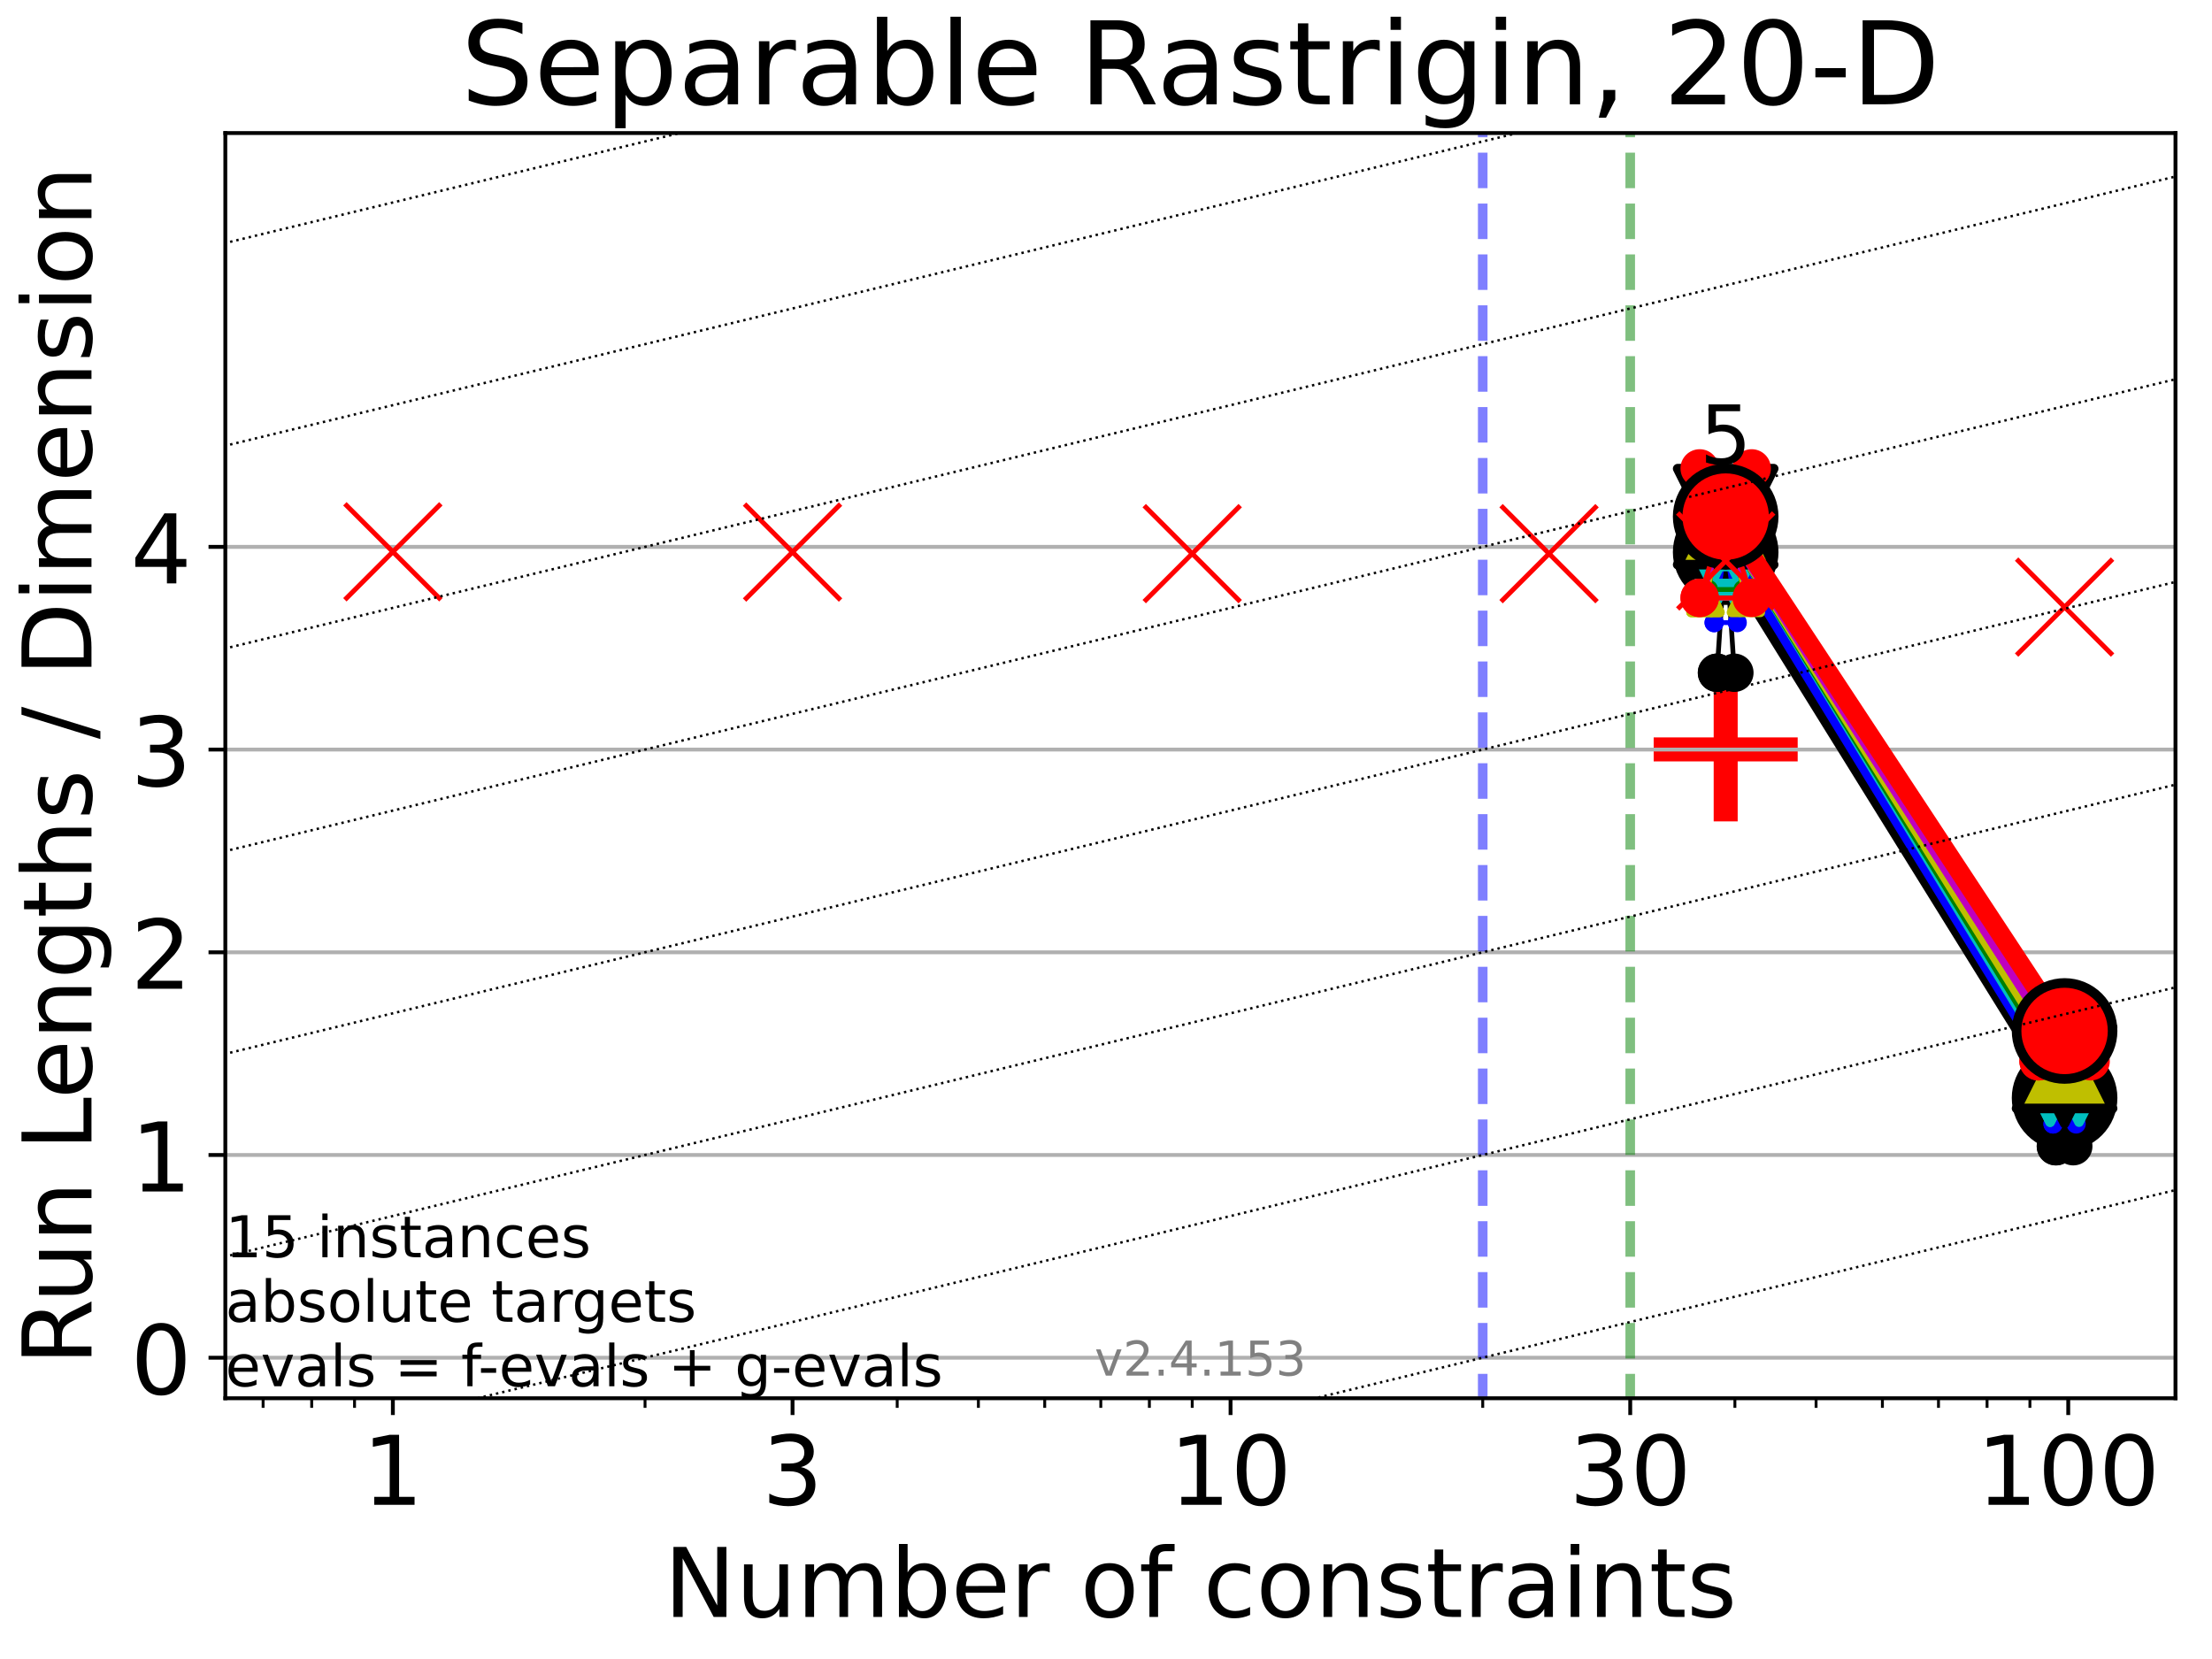 <?xml version="1.0" encoding="utf-8" standalone="no"?>
<!DOCTYPE svg PUBLIC "-//W3C//DTD SVG 1.1//EN"
  "http://www.w3.org/Graphics/SVG/1.1/DTD/svg11.dtd">
<!-- Created with matplotlib (https://matplotlib.org/) -->
<svg height="345.6pt" version="1.1" viewBox="0 0 460.8 345.6" width="460.8pt" xmlns="http://www.w3.org/2000/svg" xmlns:xlink="http://www.w3.org/1999/xlink">
 <defs>
  <style type="text/css">*{stroke-linecap:butt;stroke-linejoin:round;}</style>
 </defs>
 <g id="figure_1">
  <g id="patch_1">
   <path d="M 0 345.6 
L 460.8 345.6 
L 460.8 0 
L 0 0 
z
" style="fill:#ffffff;"/>
  </g>
  <g id="axes_1">
   <g id="patch_2">
    <path d="M 46.94 291.28 
L 453.192 291.28 
L 453.192 27.72 
L 46.94 27.72 
z
" style="fill:#ffffff;"/>
   </g>
   <g id="line2d_1">
    <defs>
     <path d="M -15 0 
L 15 0 
M 0 15 
L 0 -15 
" id="me0e0c58865" style="stroke:#ff0000;stroke-width:5;"/>
    </defs>
    <g clip-path="url(#p9982cbc090)">
     <use style="fill:#ff0000;stroke:#ff0000;stroke-width:5;" x="359.491" xlink:href="#me0e0c58865" y="156.115"/>
    </g>
   </g>
   <g id="matplotlib.axis_1">
    <g id="xtick_1">
     <g id="line2d_2">
      <defs>
       <path d="M 0 0 
L 0 3.5 
" id="m574f40f42b" style="stroke:#000000;stroke-width:0.8;"/>
      </defs>
      <g>
       <use style="stroke:#000000;stroke-width:0.8;" x="81.841" xlink:href="#m574f40f42b" y="291.28"/>
      </g>
     </g>
     <g id="text_1">
      <!-- 1 -->
      <g transform="translate(75.479 313.477)scale(0.2 -0.2)">
       <defs>
        <path d="M 12.406 8.297 
L 28.516 8.297 
L 28.516 63.922 
L 10.984 60.406 
L 10.984 69.391 
L 28.422 72.906 
L 38.281 72.906 
L 38.281 8.297 
L 54.391 8.297 
L 54.391 0 
L 12.406 0 
z
" id="DejaVuSans-49"/>
       </defs>
       <use xlink:href="#DejaVuSans-49"/>
      </g>
     </g>
    </g>
    <g id="xtick_2">
     <g id="line2d_3">
      <g>
       <use style="stroke:#000000;stroke-width:0.8;" x="165.102" xlink:href="#m574f40f42b" y="291.28"/>
      </g>
     </g>
     <g id="text_2">
      <!-- 3 -->
      <g transform="translate(158.739 313.477)scale(0.2 -0.2)">
       <defs>
        <path d="M 40.578 39.312 
Q 47.656 37.797 51.625 33 
Q 55.609 28.219 55.609 21.188 
Q 55.609 10.406 48.188 4.484 
Q 40.766 -1.422 27.094 -1.422 
Q 22.516 -1.422 17.656 -0.516 
Q 12.797 0.391 7.625 2.203 
L 7.625 11.719 
Q 11.719 9.328 16.594 8.109 
Q 21.484 6.891 26.812 6.891 
Q 36.078 6.891 40.938 10.547 
Q 45.797 14.203 45.797 21.188 
Q 45.797 27.641 41.281 31.266 
Q 36.766 34.906 28.719 34.906 
L 20.219 34.906 
L 20.219 43.016 
L 29.109 43.016 
Q 36.375 43.016 40.234 45.922 
Q 44.094 48.828 44.094 54.297 
Q 44.094 59.906 40.109 62.906 
Q 36.141 65.922 28.719 65.922 
Q 24.656 65.922 20.016 65.031 
Q 15.375 64.156 9.812 62.312 
L 9.812 71.094 
Q 15.438 72.656 20.344 73.438 
Q 25.25 74.219 29.594 74.219 
Q 40.828 74.219 47.359 69.109 
Q 53.906 64.016 53.906 55.328 
Q 53.906 49.266 50.438 45.094 
Q 46.969 40.922 40.578 39.312 
z
" id="DejaVuSans-51"/>
       </defs>
       <use xlink:href="#DejaVuSans-51"/>
      </g>
     </g>
    </g>
    <g id="xtick_3">
     <g id="line2d_4">
      <g>
       <use style="stroke:#000000;stroke-width:0.8;" x="256.347" xlink:href="#m574f40f42b" y="291.28"/>
      </g>
     </g>
     <g id="text_3">
      <!-- 10 -->
      <g transform="translate(243.622 313.477)scale(0.2 -0.2)">
       <defs>
        <path d="M 31.781 66.406 
Q 24.172 66.406 20.328 58.906 
Q 16.5 51.422 16.5 36.375 
Q 16.5 21.391 20.328 13.891 
Q 24.172 6.391 31.781 6.391 
Q 39.453 6.391 43.281 13.891 
Q 47.125 21.391 47.125 36.375 
Q 47.125 51.422 43.281 58.906 
Q 39.453 66.406 31.781 66.406 
z
M 31.781 74.219 
Q 44.047 74.219 50.516 64.516 
Q 56.984 54.828 56.984 36.375 
Q 56.984 17.969 50.516 8.266 
Q 44.047 -1.422 31.781 -1.422 
Q 19.531 -1.422 13.062 8.266 
Q 6.594 17.969 6.594 36.375 
Q 6.594 54.828 13.062 64.516 
Q 19.531 74.219 31.781 74.219 
z
" id="DejaVuSans-48"/>
       </defs>
       <use xlink:href="#DejaVuSans-49"/>
       <use x="63.623" xlink:href="#DejaVuSans-48"/>
      </g>
     </g>
    </g>
    <g id="xtick_4">
     <g id="line2d_5">
      <g>
       <use style="stroke:#000000;stroke-width:0.8;" x="339.607" xlink:href="#m574f40f42b" y="291.28"/>
      </g>
     </g>
     <g id="text_4">
      <!-- 30 -->
      <g transform="translate(326.882 313.477)scale(0.2 -0.2)">
       <use xlink:href="#DejaVuSans-51"/>
       <use x="63.623" xlink:href="#DejaVuSans-48"/>
      </g>
     </g>
    </g>
    <g id="xtick_5">
     <g id="line2d_6">
      <g>
       <use style="stroke:#000000;stroke-width:0.8;" x="430.853" xlink:href="#m574f40f42b" y="291.28"/>
      </g>
     </g>
     <g id="text_5">
      <!-- 100 -->
      <g transform="translate(411.765 313.477)scale(0.2 -0.2)">
       <use xlink:href="#DejaVuSans-49"/>
       <use x="63.623" xlink:href="#DejaVuSans-48"/>
       <use x="127.246" xlink:href="#DejaVuSans-48"/>
      </g>
     </g>
    </g>
    <g id="xtick_6">
     <g id="line2d_7">
      <defs>
       <path d="M 0 0 
L 0 2 
" id="m016dc200c1" style="stroke:#000000;stroke-width:0.6;"/>
      </defs>
      <g>
       <use style="stroke:#000000;stroke-width:0.6;" x="54.81" xlink:href="#m016dc200c1" y="291.28"/>
      </g>
     </g>
    </g>
    <g id="xtick_7">
     <g id="line2d_8">
      <g>
       <use style="stroke:#000000;stroke-width:0.6;" x="64.93" xlink:href="#m016dc200c1" y="291.28"/>
      </g>
     </g>
    </g>
    <g id="xtick_8">
     <g id="line2d_9">
      <g>
       <use style="stroke:#000000;stroke-width:0.6;" x="73.856" xlink:href="#m016dc200c1" y="291.28"/>
      </g>
     </g>
    </g>
    <g id="xtick_9">
     <g id="line2d_10">
      <g>
       <use style="stroke:#000000;stroke-width:0.6;" x="134.373" xlink:href="#m016dc200c1" y="291.28"/>
      </g>
     </g>
    </g>
    <g id="xtick_10">
     <g id="line2d_11">
      <g>
       <use style="stroke:#000000;stroke-width:0.6;" x="186.904" xlink:href="#m016dc200c1" y="291.28"/>
      </g>
     </g>
    </g>
    <g id="xtick_11">
     <g id="line2d_12">
      <g>
       <use style="stroke:#000000;stroke-width:0.6;" x="203.816" xlink:href="#m016dc200c1" y="291.28"/>
      </g>
     </g>
    </g>
    <g id="xtick_12">
     <g id="line2d_13">
      <g>
       <use style="stroke:#000000;stroke-width:0.6;" x="217.633" xlink:href="#m016dc200c1" y="291.28"/>
      </g>
     </g>
    </g>
    <g id="xtick_13">
     <g id="line2d_14">
      <g>
       <use style="stroke:#000000;stroke-width:0.6;" x="229.316" xlink:href="#m016dc200c1" y="291.28"/>
      </g>
     </g>
    </g>
    <g id="xtick_14">
     <g id="line2d_15">
      <g>
       <use style="stroke:#000000;stroke-width:0.6;" x="239.436" xlink:href="#m016dc200c1" y="291.28"/>
      </g>
     </g>
    </g>
    <g id="xtick_15">
     <g id="line2d_16">
      <g>
       <use style="stroke:#000000;stroke-width:0.6;" x="248.362" xlink:href="#m016dc200c1" y="291.28"/>
      </g>
     </g>
    </g>
    <g id="xtick_16">
     <g id="line2d_17">
      <g>
       <use style="stroke:#000000;stroke-width:0.6;" x="308.879" xlink:href="#m016dc200c1" y="291.28"/>
      </g>
     </g>
    </g>
    <g id="xtick_17">
     <g id="line2d_18">
      <g>
       <use style="stroke:#000000;stroke-width:0.6;" x="361.41" xlink:href="#m016dc200c1" y="291.28"/>
      </g>
     </g>
    </g>
    <g id="xtick_18">
     <g id="line2d_19">
      <g>
       <use style="stroke:#000000;stroke-width:0.6;" x="378.321" xlink:href="#m016dc200c1" y="291.28"/>
      </g>
     </g>
    </g>
    <g id="xtick_19">
     <g id="line2d_20">
      <g>
       <use style="stroke:#000000;stroke-width:0.6;" x="392.139" xlink:href="#m016dc200c1" y="291.28"/>
      </g>
     </g>
    </g>
    <g id="xtick_20">
     <g id="line2d_21">
      <g>
       <use style="stroke:#000000;stroke-width:0.6;" x="403.822" xlink:href="#m016dc200c1" y="291.28"/>
      </g>
     </g>
    </g>
    <g id="xtick_21">
     <g id="line2d_22">
      <g>
       <use style="stroke:#000000;stroke-width:0.6;" x="413.941" xlink:href="#m016dc200c1" y="291.28"/>
      </g>
     </g>
    </g>
    <g id="xtick_22">
     <g id="line2d_23">
      <g>
       <use style="stroke:#000000;stroke-width:0.6;" x="422.868" xlink:href="#m016dc200c1" y="291.28"/>
      </g>
     </g>
    </g>
    <g id="text_6">
     <!-- Number of constraints -->
     <g transform="translate(138.33 336.833)scale(0.2 -0.2)">
      <defs>
       <path d="M 9.812 72.906 
L 23.094 72.906 
L 55.422 11.922 
L 55.422 72.906 
L 64.984 72.906 
L 64.984 0 
L 51.703 0 
L 19.391 60.984 
L 19.391 0 
L 9.812 0 
z
" id="DejaVuSans-78"/>
       <path d="M 8.5 21.578 
L 8.5 54.688 
L 17.484 54.688 
L 17.484 21.922 
Q 17.484 14.156 20.5 10.266 
Q 23.531 6.391 29.594 6.391 
Q 36.859 6.391 41.078 11.031 
Q 45.312 15.672 45.312 23.688 
L 45.312 54.688 
L 54.297 54.688 
L 54.297 0 
L 45.312 0 
L 45.312 8.406 
Q 42.047 3.422 37.719 1 
Q 33.406 -1.422 27.688 -1.422 
Q 18.266 -1.422 13.375 4.438 
Q 8.5 10.297 8.5 21.578 
z
M 31.109 56 
z
" id="DejaVuSans-117"/>
       <path d="M 52 44.188 
Q 55.375 50.25 60.062 53.125 
Q 64.75 56 71.094 56 
Q 79.641 56 84.281 50.016 
Q 88.922 44.047 88.922 33.016 
L 88.922 0 
L 79.891 0 
L 79.891 32.719 
Q 79.891 40.578 77.094 44.375 
Q 74.312 48.188 68.609 48.188 
Q 61.625 48.188 57.562 43.547 
Q 53.516 38.922 53.516 30.906 
L 53.516 0 
L 44.484 0 
L 44.484 32.719 
Q 44.484 40.625 41.703 44.406 
Q 38.922 48.188 33.109 48.188 
Q 26.219 48.188 22.156 43.531 
Q 18.109 38.875 18.109 30.906 
L 18.109 0 
L 9.078 0 
L 9.078 54.688 
L 18.109 54.688 
L 18.109 46.188 
Q 21.188 51.219 25.484 53.609 
Q 29.781 56 35.688 56 
Q 41.656 56 45.828 52.969 
Q 50 49.953 52 44.188 
z
" id="DejaVuSans-109"/>
       <path d="M 48.688 27.297 
Q 48.688 37.203 44.609 42.844 
Q 40.531 48.484 33.406 48.484 
Q 26.266 48.484 22.188 42.844 
Q 18.109 37.203 18.109 27.297 
Q 18.109 17.391 22.188 11.75 
Q 26.266 6.109 33.406 6.109 
Q 40.531 6.109 44.609 11.75 
Q 48.688 17.391 48.688 27.297 
z
M 18.109 46.391 
Q 20.953 51.266 25.266 53.625 
Q 29.594 56 35.594 56 
Q 45.562 56 51.781 48.094 
Q 58.016 40.188 58.016 27.297 
Q 58.016 14.406 51.781 6.484 
Q 45.562 -1.422 35.594 -1.422 
Q 29.594 -1.422 25.266 0.953 
Q 20.953 3.328 18.109 8.203 
L 18.109 0 
L 9.078 0 
L 9.078 75.984 
L 18.109 75.984 
z
" id="DejaVuSans-98"/>
       <path d="M 56.203 29.594 
L 56.203 25.203 
L 14.891 25.203 
Q 15.484 15.922 20.484 11.062 
Q 25.484 6.203 34.422 6.203 
Q 39.594 6.203 44.453 7.469 
Q 49.312 8.734 54.109 11.281 
L 54.109 2.781 
Q 49.266 0.734 44.188 -0.344 
Q 39.109 -1.422 33.891 -1.422 
Q 20.797 -1.422 13.156 6.188 
Q 5.516 13.812 5.516 26.812 
Q 5.516 40.234 12.766 48.109 
Q 20.016 56 32.328 56 
Q 43.359 56 49.781 48.891 
Q 56.203 41.797 56.203 29.594 
z
M 47.219 32.234 
Q 47.125 39.594 43.094 43.984 
Q 39.062 48.391 32.422 48.391 
Q 24.906 48.391 20.391 44.141 
Q 15.875 39.891 15.188 32.172 
z
" id="DejaVuSans-101"/>
       <path d="M 41.109 46.297 
Q 39.594 47.172 37.812 47.578 
Q 36.031 48 33.891 48 
Q 26.266 48 22.188 43.047 
Q 18.109 38.094 18.109 28.812 
L 18.109 0 
L 9.078 0 
L 9.078 54.688 
L 18.109 54.688 
L 18.109 46.188 
Q 20.953 51.172 25.484 53.578 
Q 30.031 56 36.531 56 
Q 37.453 56 38.578 55.875 
Q 39.703 55.766 41.062 55.516 
z
" id="DejaVuSans-114"/>
       <path id="DejaVuSans-32"/>
       <path d="M 30.609 48.391 
Q 23.391 48.391 19.188 42.75 
Q 14.984 37.109 14.984 27.297 
Q 14.984 17.484 19.156 11.844 
Q 23.344 6.203 30.609 6.203 
Q 37.797 6.203 41.984 11.859 
Q 46.188 17.531 46.188 27.297 
Q 46.188 37.016 41.984 42.703 
Q 37.797 48.391 30.609 48.391 
z
M 30.609 56 
Q 42.328 56 49.016 48.375 
Q 55.719 40.766 55.719 27.297 
Q 55.719 13.875 49.016 6.219 
Q 42.328 -1.422 30.609 -1.422 
Q 18.844 -1.422 12.172 6.219 
Q 5.516 13.875 5.516 27.297 
Q 5.516 40.766 12.172 48.375 
Q 18.844 56 30.609 56 
z
" id="DejaVuSans-111"/>
       <path d="M 37.109 75.984 
L 37.109 68.5 
L 28.516 68.5 
Q 23.688 68.5 21.797 66.547 
Q 19.922 64.594 19.922 59.516 
L 19.922 54.688 
L 34.719 54.688 
L 34.719 47.703 
L 19.922 47.703 
L 19.922 0 
L 10.891 0 
L 10.891 47.703 
L 2.297 47.703 
L 2.297 54.688 
L 10.891 54.688 
L 10.891 58.5 
Q 10.891 67.625 15.141 71.797 
Q 19.391 75.984 28.609 75.984 
z
" id="DejaVuSans-102"/>
       <path d="M 48.781 52.594 
L 48.781 44.188 
Q 44.969 46.297 41.141 47.344 
Q 37.312 48.391 33.406 48.391 
Q 24.656 48.391 19.812 42.844 
Q 14.984 37.312 14.984 27.297 
Q 14.984 17.281 19.812 11.734 
Q 24.656 6.203 33.406 6.203 
Q 37.312 6.203 41.141 7.25 
Q 44.969 8.297 48.781 10.406 
L 48.781 2.094 
Q 45.016 0.344 40.984 -0.531 
Q 36.969 -1.422 32.422 -1.422 
Q 20.062 -1.422 12.781 6.344 
Q 5.516 14.109 5.516 27.297 
Q 5.516 40.672 12.859 48.328 
Q 20.219 56 33.016 56 
Q 37.156 56 41.109 55.141 
Q 45.062 54.297 48.781 52.594 
z
" id="DejaVuSans-99"/>
       <path d="M 54.891 33.016 
L 54.891 0 
L 45.906 0 
L 45.906 32.719 
Q 45.906 40.484 42.875 44.328 
Q 39.844 48.188 33.797 48.188 
Q 26.516 48.188 22.312 43.547 
Q 18.109 38.922 18.109 30.906 
L 18.109 0 
L 9.078 0 
L 9.078 54.688 
L 18.109 54.688 
L 18.109 46.188 
Q 21.344 51.125 25.703 53.562 
Q 30.078 56 35.797 56 
Q 45.219 56 50.047 50.172 
Q 54.891 44.344 54.891 33.016 
z
" id="DejaVuSans-110"/>
       <path d="M 44.281 53.078 
L 44.281 44.578 
Q 40.484 46.531 36.375 47.5 
Q 32.281 48.484 27.875 48.484 
Q 21.188 48.484 17.844 46.438 
Q 14.5 44.391 14.5 40.281 
Q 14.5 37.156 16.891 35.375 
Q 19.281 33.594 26.516 31.984 
L 29.594 31.297 
Q 39.156 29.25 43.188 25.516 
Q 47.219 21.781 47.219 15.094 
Q 47.219 7.469 41.188 3.016 
Q 35.156 -1.422 24.609 -1.422 
Q 20.219 -1.422 15.453 -0.562 
Q 10.688 0.297 5.422 2 
L 5.422 11.281 
Q 10.406 8.688 15.234 7.391 
Q 20.062 6.109 24.812 6.109 
Q 31.156 6.109 34.562 8.281 
Q 37.984 10.453 37.984 14.406 
Q 37.984 18.062 35.516 20.016 
Q 33.062 21.969 24.703 23.781 
L 21.578 24.516 
Q 13.234 26.266 9.516 29.906 
Q 5.812 33.547 5.812 39.891 
Q 5.812 47.609 11.281 51.797 
Q 16.75 56 26.812 56 
Q 31.781 56 36.172 55.266 
Q 40.578 54.547 44.281 53.078 
z
" id="DejaVuSans-115"/>
       <path d="M 18.312 70.219 
L 18.312 54.688 
L 36.812 54.688 
L 36.812 47.703 
L 18.312 47.703 
L 18.312 18.016 
Q 18.312 11.328 20.141 9.422 
Q 21.969 7.516 27.594 7.516 
L 36.812 7.516 
L 36.812 0 
L 27.594 0 
Q 17.188 0 13.234 3.875 
Q 9.281 7.766 9.281 18.016 
L 9.281 47.703 
L 2.688 47.703 
L 2.688 54.688 
L 9.281 54.688 
L 9.281 70.219 
z
" id="DejaVuSans-116"/>
       <path d="M 34.281 27.484 
Q 23.391 27.484 19.188 25 
Q 14.984 22.516 14.984 16.5 
Q 14.984 11.719 18.141 8.906 
Q 21.297 6.109 26.703 6.109 
Q 34.188 6.109 38.703 11.406 
Q 43.219 16.703 43.219 25.484 
L 43.219 27.484 
z
M 52.203 31.203 
L 52.203 0 
L 43.219 0 
L 43.219 8.297 
Q 40.141 3.328 35.547 0.953 
Q 30.953 -1.422 24.312 -1.422 
Q 15.922 -1.422 10.953 3.297 
Q 6 8.016 6 15.922 
Q 6 25.141 12.172 29.828 
Q 18.359 34.516 30.609 34.516 
L 43.219 34.516 
L 43.219 35.406 
Q 43.219 41.609 39.141 45 
Q 35.062 48.391 27.688 48.391 
Q 23 48.391 18.547 47.266 
Q 14.109 46.141 10.016 43.891 
L 10.016 52.203 
Q 14.938 54.109 19.578 55.047 
Q 24.219 56 28.609 56 
Q 40.484 56 46.344 49.844 
Q 52.203 43.703 52.203 31.203 
z
" id="DejaVuSans-97"/>
       <path d="M 9.422 54.688 
L 18.406 54.688 
L 18.406 0 
L 9.422 0 
z
M 9.422 75.984 
L 18.406 75.984 
L 18.406 64.594 
L 9.422 64.594 
z
" id="DejaVuSans-105"/>
      </defs>
      <use xlink:href="#DejaVuSans-78"/>
      <use x="74.805" xlink:href="#DejaVuSans-117"/>
      <use x="138.184" xlink:href="#DejaVuSans-109"/>
      <use x="235.596" xlink:href="#DejaVuSans-98"/>
      <use x="299.072" xlink:href="#DejaVuSans-101"/>
      <use x="360.596" xlink:href="#DejaVuSans-114"/>
      <use x="401.709" xlink:href="#DejaVuSans-32"/>
      <use x="433.496" xlink:href="#DejaVuSans-111"/>
      <use x="494.678" xlink:href="#DejaVuSans-102"/>
      <use x="529.883" xlink:href="#DejaVuSans-32"/>
      <use x="561.67" xlink:href="#DejaVuSans-99"/>
      <use x="616.65" xlink:href="#DejaVuSans-111"/>
      <use x="677.832" xlink:href="#DejaVuSans-110"/>
      <use x="741.211" xlink:href="#DejaVuSans-115"/>
      <use x="793.311" xlink:href="#DejaVuSans-116"/>
      <use x="832.52" xlink:href="#DejaVuSans-114"/>
      <use x="873.633" xlink:href="#DejaVuSans-97"/>
      <use x="934.912" xlink:href="#DejaVuSans-105"/>
      <use x="962.695" xlink:href="#DejaVuSans-110"/>
      <use x="1026.074" xlink:href="#DejaVuSans-116"/>
      <use x="1065.283" xlink:href="#DejaVuSans-115"/>
     </g>
    </g>
   </g>
   <g id="matplotlib.axis_2">
    <g id="ytick_1">
     <g id="line2d_24">
      <path clip-path="url(#p9982cbc090)" d="M 46.94 282.834 
L 453.192 282.834 
" style="fill:none;stroke:#b0b0b0;stroke-linecap:square;stroke-width:0.8;"/>
     </g>
     <g id="line2d_25">
      <defs>
       <path d="M 0 0 
L -3.5 0 
" id="ma11f63a144" style="stroke:#000000;stroke-width:0.8;"/>
      </defs>
      <g>
       <use style="stroke:#000000;stroke-width:0.8;" x="46.94" xlink:href="#ma11f63a144" y="282.834"/>
      </g>
     </g>
     <g id="text_7">
      <!-- 0 -->
      <g transform="translate(27.215 290.433)scale(0.2 -0.2)">
       <use xlink:href="#DejaVuSans-48"/>
      </g>
     </g>
    </g>
    <g id="ytick_2">
     <g id="line2d_26">
      <path clip-path="url(#p9982cbc090)" d="M 46.94 240.607 
L 453.192 240.607 
" style="fill:none;stroke:#b0b0b0;stroke-linecap:square;stroke-width:0.8;"/>
     </g>
     <g id="line2d_27">
      <g>
       <use style="stroke:#000000;stroke-width:0.8;" x="46.94" xlink:href="#ma11f63a144" y="240.607"/>
      </g>
     </g>
     <g id="text_8">
      <!-- 1 -->
      <g transform="translate(27.215 248.205)scale(0.2 -0.2)">
       <use xlink:href="#DejaVuSans-49"/>
      </g>
     </g>
    </g>
    <g id="ytick_3">
     <g id="line2d_28">
      <path clip-path="url(#p9982cbc090)" d="M 46.94 198.379 
L 453.192 198.379 
" style="fill:none;stroke:#b0b0b0;stroke-linecap:square;stroke-width:0.8;"/>
     </g>
     <g id="line2d_29">
      <g>
       <use style="stroke:#000000;stroke-width:0.8;" x="46.94" xlink:href="#ma11f63a144" y="198.379"/>
      </g>
     </g>
     <g id="text_9">
      <!-- 2 -->
      <g transform="translate(27.215 205.977)scale(0.2 -0.2)">
       <defs>
        <path d="M 19.188 8.297 
L 53.609 8.297 
L 53.609 0 
L 7.328 0 
L 7.328 8.297 
Q 12.938 14.109 22.625 23.891 
Q 32.328 33.688 34.812 36.531 
Q 39.547 41.844 41.422 45.531 
Q 43.312 49.219 43.312 52.781 
Q 43.312 58.594 39.234 62.25 
Q 35.156 65.922 28.609 65.922 
Q 23.969 65.922 18.812 64.312 
Q 13.672 62.703 7.812 59.422 
L 7.812 69.391 
Q 13.766 71.781 18.938 73 
Q 24.125 74.219 28.422 74.219 
Q 39.75 74.219 46.484 68.547 
Q 53.219 62.891 53.219 53.422 
Q 53.219 48.922 51.531 44.891 
Q 49.859 40.875 45.406 35.406 
Q 44.188 33.984 37.641 27.219 
Q 31.109 20.453 19.188 8.297 
z
" id="DejaVuSans-50"/>
       </defs>
       <use xlink:href="#DejaVuSans-50"/>
      </g>
     </g>
    </g>
    <g id="ytick_4">
     <g id="line2d_30">
      <path clip-path="url(#p9982cbc090)" d="M 46.94 156.151 
L 453.192 156.151 
" style="fill:none;stroke:#b0b0b0;stroke-linecap:square;stroke-width:0.8;"/>
     </g>
     <g id="line2d_31">
      <g>
       <use style="stroke:#000000;stroke-width:0.8;" x="46.94" xlink:href="#ma11f63a144" y="156.151"/>
      </g>
     </g>
     <g id="text_10">
      <!-- 3 -->
      <g transform="translate(27.215 163.75)scale(0.2 -0.2)">
       <use xlink:href="#DejaVuSans-51"/>
      </g>
     </g>
    </g>
    <g id="ytick_5">
     <g id="line2d_32">
      <path clip-path="url(#p9982cbc090)" d="M 46.94 113.923 
L 453.192 113.923 
" style="fill:none;stroke:#b0b0b0;stroke-linecap:square;stroke-width:0.8;"/>
     </g>
     <g id="line2d_33">
      <g>
       <use style="stroke:#000000;stroke-width:0.8;" x="46.94" xlink:href="#ma11f63a144" y="113.923"/>
      </g>
     </g>
     <g id="text_11">
      <!-- 4 -->
      <g transform="translate(27.215 121.522)scale(0.2 -0.2)">
       <defs>
        <path d="M 37.797 64.312 
L 12.891 25.391 
L 37.797 25.391 
z
M 35.203 72.906 
L 47.609 72.906 
L 47.609 25.391 
L 58.016 25.391 
L 58.016 17.188 
L 47.609 17.188 
L 47.609 0 
L 37.797 0 
L 37.797 17.188 
L 4.891 17.188 
L 4.891 26.703 
z
" id="DejaVuSans-52"/>
       </defs>
       <use xlink:href="#DejaVuSans-52"/>
      </g>
     </g>
    </g>
    <g id="text_12">
     <!-- Run Lengths / Dimension -->
     <g transform="translate(19.056 284.433)rotate(-90)scale(0.2 -0.2)">
      <defs>
       <path d="M 44.391 34.188 
Q 47.562 33.109 50.562 29.594 
Q 53.562 26.078 56.594 19.922 
L 66.609 0 
L 56 0 
L 46.688 18.703 
Q 43.062 26.031 39.672 28.422 
Q 36.281 30.812 30.422 30.812 
L 19.672 30.812 
L 19.672 0 
L 9.812 0 
L 9.812 72.906 
L 32.078 72.906 
Q 44.578 72.906 50.734 67.672 
Q 56.891 62.453 56.891 51.906 
Q 56.891 45.016 53.688 40.469 
Q 50.484 35.938 44.391 34.188 
z
M 19.672 64.797 
L 19.672 38.922 
L 32.078 38.922 
Q 39.203 38.922 42.844 42.219 
Q 46.484 45.516 46.484 51.906 
Q 46.484 58.297 42.844 61.547 
Q 39.203 64.797 32.078 64.797 
z
" id="DejaVuSans-82"/>
       <path d="M 9.812 72.906 
L 19.672 72.906 
L 19.672 8.297 
L 55.172 8.297 
L 55.172 0 
L 9.812 0 
z
" id="DejaVuSans-76"/>
       <path d="M 45.406 27.984 
Q 45.406 37.75 41.375 43.109 
Q 37.359 48.484 30.078 48.484 
Q 22.859 48.484 18.828 43.109 
Q 14.797 37.75 14.797 27.984 
Q 14.797 18.266 18.828 12.891 
Q 22.859 7.516 30.078 7.516 
Q 37.359 7.516 41.375 12.891 
Q 45.406 18.266 45.406 27.984 
z
M 54.391 6.781 
Q 54.391 -7.172 48.188 -13.984 
Q 42 -20.797 29.203 -20.797 
Q 24.469 -20.797 20.266 -20.094 
Q 16.062 -19.391 12.109 -17.922 
L 12.109 -9.188 
Q 16.062 -11.328 19.922 -12.344 
Q 23.781 -13.375 27.781 -13.375 
Q 36.625 -13.375 41.016 -8.766 
Q 45.406 -4.156 45.406 5.172 
L 45.406 9.625 
Q 42.625 4.781 38.281 2.391 
Q 33.938 0 27.875 0 
Q 17.828 0 11.672 7.656 
Q 5.516 15.328 5.516 27.984 
Q 5.516 40.672 11.672 48.328 
Q 17.828 56 27.875 56 
Q 33.938 56 38.281 53.609 
Q 42.625 51.219 45.406 46.391 
L 45.406 54.688 
L 54.391 54.688 
z
" id="DejaVuSans-103"/>
       <path d="M 54.891 33.016 
L 54.891 0 
L 45.906 0 
L 45.906 32.719 
Q 45.906 40.484 42.875 44.328 
Q 39.844 48.188 33.797 48.188 
Q 26.516 48.188 22.312 43.547 
Q 18.109 38.922 18.109 30.906 
L 18.109 0 
L 9.078 0 
L 9.078 75.984 
L 18.109 75.984 
L 18.109 46.188 
Q 21.344 51.125 25.703 53.562 
Q 30.078 56 35.797 56 
Q 45.219 56 50.047 50.172 
Q 54.891 44.344 54.891 33.016 
z
" id="DejaVuSans-104"/>
       <path d="M 25.391 72.906 
L 33.688 72.906 
L 8.297 -9.281 
L 0 -9.281 
z
" id="DejaVuSans-47"/>
       <path d="M 19.672 64.797 
L 19.672 8.109 
L 31.594 8.109 
Q 46.688 8.109 53.688 14.938 
Q 60.688 21.781 60.688 36.531 
Q 60.688 51.172 53.688 57.984 
Q 46.688 64.797 31.594 64.797 
z
M 9.812 72.906 
L 30.078 72.906 
Q 51.266 72.906 61.172 64.094 
Q 71.094 55.281 71.094 36.531 
Q 71.094 17.672 61.125 8.828 
Q 51.172 0 30.078 0 
L 9.812 0 
z
" id="DejaVuSans-68"/>
      </defs>
      <use xlink:href="#DejaVuSans-82"/>
      <use x="64.982" xlink:href="#DejaVuSans-117"/>
      <use x="128.361" xlink:href="#DejaVuSans-110"/>
      <use x="191.74" xlink:href="#DejaVuSans-32"/>
      <use x="223.527" xlink:href="#DejaVuSans-76"/>
      <use x="277.49" xlink:href="#DejaVuSans-101"/>
      <use x="339.014" xlink:href="#DejaVuSans-110"/>
      <use x="402.393" xlink:href="#DejaVuSans-103"/>
      <use x="465.869" xlink:href="#DejaVuSans-116"/>
      <use x="505.078" xlink:href="#DejaVuSans-104"/>
      <use x="568.457" xlink:href="#DejaVuSans-115"/>
      <use x="620.557" xlink:href="#DejaVuSans-32"/>
      <use x="652.344" xlink:href="#DejaVuSans-47"/>
      <use x="686.035" xlink:href="#DejaVuSans-32"/>
      <use x="717.822" xlink:href="#DejaVuSans-68"/>
      <use x="794.824" xlink:href="#DejaVuSans-105"/>
      <use x="822.607" xlink:href="#DejaVuSans-109"/>
      <use x="920.02" xlink:href="#DejaVuSans-101"/>
      <use x="981.543" xlink:href="#DejaVuSans-110"/>
      <use x="1044.922" xlink:href="#DejaVuSans-115"/>
      <use x="1097.021" xlink:href="#DejaVuSans-105"/>
      <use x="1124.805" xlink:href="#DejaVuSans-111"/>
      <use x="1185.986" xlink:href="#DejaVuSans-110"/>
     </g>
    </g>
   </g>
   <g id="LineCollection_1">
    <path clip-path="url(#p9982cbc090)" d="M 308.879 346.6 
L 308.879 27.72 
" style="fill:none;stroke:#0000ff;stroke-dasharray:7.4,3.2;stroke-dashoffset:0;stroke-opacity:0.5;stroke-width:2;"/>
   </g>
   <g id="LineCollection_2">
    <path clip-path="url(#p9982cbc090)" d="M 339.607 346.6 
L 339.607 27.72 
" style="fill:none;stroke:#008000;stroke-dasharray:7.4,3.2;stroke-dashoffset:0;stroke-opacity:0.5;stroke-width:2;"/>
   </g>
   <g id="line2d_34">
    <path clip-path="url(#p9982cbc090)" d="M 357.685 140.15 
L 358.95 120.896 
L 357.685 109.562 
L 361.297 109.562 
L 360.033 120.896 
L 361.297 140.15 
L 357.685 140.15 
" style="fill:none;stroke:#000000;stroke-linecap:square;"/>
   </g>
   <g id="line2d_35">
    <path clip-path="url(#p9982cbc090)" d="M 357.685 140.15 
L 361.297 140.15 
L 361.297 109.562 
L 357.685 109.562 
L 357.685 140.15 
" style="fill:none;"/>
    <defs>
     <path d="M 0 3 
C 0.796 3 1.559 2.684 2.121 2.121 
C 2.684 1.559 3 0.796 3 0 
C 3 -0.796 2.684 -1.559 2.121 -2.121 
C 1.559 -2.684 0.796 -3 0 -3 
C -0.796 -3 -1.559 -2.684 -2.121 -2.121 
C -2.684 -1.559 -3 -0.796 -3 0 
C -3 0.796 -2.684 1.559 -2.121 2.121 
C -1.559 2.684 -0.796 3 0 3 
z
" id="mcbdbd88485" style="stroke:#000000;stroke-width:2;"/>
    </defs>
    <g clip-path="url(#p9982cbc090)">
     <use style="stroke:#000000;stroke-width:2;" x="357.685" xlink:href="#mcbdbd88485" y="140.15"/>
     <use style="stroke:#000000;stroke-width:2;" x="361.297" xlink:href="#mcbdbd88485" y="140.15"/>
     <use style="stroke:#000000;stroke-width:2;" x="361.297" xlink:href="#mcbdbd88485" y="109.562"/>
     <use style="stroke:#000000;stroke-width:2;" x="357.685" xlink:href="#mcbdbd88485" y="109.562"/>
     <use style="stroke:#000000;stroke-width:2;" x="357.685" xlink:href="#mcbdbd88485" y="140.15"/>
    </g>
   </g>
   <g id="line2d_36">
    <path clip-path="url(#p9982cbc090)" d="M 357.685 120.896 
L 361.297 120.896 
" style="fill:none;stroke:#000000;stroke-linecap:square;stroke-width:2;"/>
   </g>
   <g id="line2d_37">
    <path clip-path="url(#p9982cbc090)" d="M 428.285 238.776 
L 429.549 236.662 
L 428.285 234.766 
L 431.897 234.766 
L 430.633 236.662 
L 431.897 238.776 
L 428.285 238.776 
" style="fill:none;stroke:#000000;stroke-linecap:square;"/>
   </g>
   <g id="line2d_38">
    <path clip-path="url(#p9982cbc090)" d="M 428.285 238.776 
L 431.897 238.776 
L 431.897 234.766 
L 428.285 234.766 
L 428.285 238.776 
" style="fill:none;"/>
    <g clip-path="url(#p9982cbc090)">
     <use style="stroke:#000000;stroke-width:2;" x="428.285" xlink:href="#mcbdbd88485" y="238.776"/>
     <use style="stroke:#000000;stroke-width:2;" x="431.897" xlink:href="#mcbdbd88485" y="238.776"/>
     <use style="stroke:#000000;stroke-width:2;" x="431.897" xlink:href="#mcbdbd88485" y="234.766"/>
     <use style="stroke:#000000;stroke-width:2;" x="428.285" xlink:href="#mcbdbd88485" y="234.766"/>
     <use style="stroke:#000000;stroke-width:2;" x="428.285" xlink:href="#mcbdbd88485" y="238.776"/>
    </g>
   </g>
   <g id="line2d_39">
    <path clip-path="url(#p9982cbc090)" d="M 428.285 236.662 
L 431.897 236.662 
" style="fill:none;stroke:#000000;stroke-linecap:square;stroke-width:2;"/>
   </g>
   <g id="line2d_40">
    <path clip-path="url(#p9982cbc090)" d="M 359.491 115.02 
L 430.091 228.717 
" style="fill:none;stroke:#000000;stroke-linecap:square;stroke-width:4;"/>
   </g>
   <g id="line2d_41">
    <path clip-path="url(#p9982cbc090)" d="M 359.491 115.02 
L 430.091 228.717 
" style="fill:none;"/>
    <defs>
     <path d="M 0 10 
C 2.652 10 5.196 8.946 7.071 7.071 
C 8.946 5.196 10 2.652 10 0 
C 10 -2.652 8.946 -5.196 7.071 -7.071 
C 5.196 -8.946 2.652 -10 0 -10 
C -2.652 -10 -5.196 -8.946 -7.071 -7.071 
C -8.946 -5.196 -10 -2.652 -10 0 
C -10 2.652 -8.946 5.196 -7.071 7.071 
C -5.196 8.946 -2.652 10 0 10 
z
" id="md6d36b4989" style="stroke:#000000;stroke-width:2;"/>
    </defs>
    <g clip-path="url(#p9982cbc090)">
     <use style="stroke:#000000;stroke-width:2;" x="359.491" xlink:href="#md6d36b4989" y="115.02"/>
     <use style="stroke:#000000;stroke-width:2;" x="430.091" xlink:href="#md6d36b4989" y="228.717"/>
    </g>
   </g>
   <g id="line2d_42">
    <path clip-path="url(#p9982cbc090)" d="M 357.083 129.705 
L 358.769 117.795 
L 357.083 102.606 
L 361.899 102.606 
L 360.214 117.795 
L 361.899 129.705 
L 357.083 129.705 
" style="fill:none;stroke:#0000ff;stroke-linecap:square;"/>
   </g>
   <g id="line2d_43">
    <path clip-path="url(#p9982cbc090)" d="M 357.083 129.705 
L 361.899 129.705 
L 361.899 102.606 
L 357.083 102.606 
L 357.083 129.705 
" style="fill:none;"/>
    <defs>
     <path d="M 0 1.5 
C 0.398 1.5 0.779 1.342 1.061 1.061 
C 1.342 0.779 1.5 0.398 1.5 0 
C 1.5 -0.398 1.342 -0.779 1.061 -1.061 
C 0.779 -1.342 0.398 -1.5 0 -1.5 
C -0.398 -1.5 -0.779 -1.342 -1.061 -1.061 
C -1.342 -0.779 -1.5 -0.398 -1.5 0 
C -1.5 0.398 -1.342 0.779 -1.061 1.061 
C -0.779 1.342 -0.398 1.5 0 1.5 
z
" id="m70fe47fc45" style="stroke:#0000ff;"/>
    </defs>
    <g clip-path="url(#p9982cbc090)">
     <use style="fill:#0000ff;stroke:#0000ff;" x="357.083" xlink:href="#m70fe47fc45" y="129.705"/>
     <use style="fill:#0000ff;stroke:#0000ff;" x="361.899" xlink:href="#m70fe47fc45" y="129.705"/>
     <use style="fill:#0000ff;stroke:#0000ff;" x="361.899" xlink:href="#m70fe47fc45" y="102.606"/>
     <use style="fill:#0000ff;stroke:#0000ff;" x="357.083" xlink:href="#m70fe47fc45" y="102.606"/>
     <use style="fill:#0000ff;stroke:#0000ff;" x="357.083" xlink:href="#m70fe47fc45" y="129.705"/>
    </g>
   </g>
   <g id="line2d_44">
    <path clip-path="url(#p9982cbc090)" d="M 357.083 117.795 
L 361.899 117.795 
" style="fill:none;stroke:#0000ff;stroke-linecap:square;stroke-width:2;"/>
   </g>
   <g id="line2d_45">
    <path clip-path="url(#p9982cbc090)" d="M 427.683 234.144 
L 429.369 233.293 
L 427.683 231.506 
L 432.499 231.506 
L 430.814 233.293 
L 432.499 234.144 
L 427.683 234.144 
" style="fill:none;stroke:#0000ff;stroke-linecap:square;"/>
   </g>
   <g id="line2d_46">
    <path clip-path="url(#p9982cbc090)" d="M 427.683 234.144 
L 432.499 234.144 
L 432.499 231.506 
L 427.683 231.506 
L 427.683 234.144 
" style="fill:none;"/>
    <g clip-path="url(#p9982cbc090)">
     <use style="fill:#0000ff;stroke:#0000ff;" x="427.683" xlink:href="#m70fe47fc45" y="234.144"/>
     <use style="fill:#0000ff;stroke:#0000ff;" x="432.499" xlink:href="#m70fe47fc45" y="234.144"/>
     <use style="fill:#0000ff;stroke:#0000ff;" x="432.499" xlink:href="#m70fe47fc45" y="231.506"/>
     <use style="fill:#0000ff;stroke:#0000ff;" x="427.683" xlink:href="#m70fe47fc45" y="231.506"/>
     <use style="fill:#0000ff;stroke:#0000ff;" x="427.683" xlink:href="#m70fe47fc45" y="234.144"/>
    </g>
   </g>
   <g id="line2d_47">
    <path clip-path="url(#p9982cbc090)" d="M 427.683 233.293 
L 432.499 233.293 
" style="fill:none;stroke:#0000ff;stroke-linecap:square;stroke-width:2;"/>
   </g>
   <g id="line2d_48">
    <path clip-path="url(#p9982cbc090)" d="M 359.491 111.267 
L 430.091 226.447 
" style="fill:none;stroke:#0000ff;stroke-linecap:square;stroke-width:4;"/>
   </g>
   <g id="line2d_49">
    <path clip-path="url(#p9982cbc090)" d="M 359.491 111.267 
L 430.091 226.447 
" style="fill:none;"/>
    <defs>
     <path d="M 0 5 
C 1.326 5 2.598 4.473 3.536 3.536 
C 4.473 2.598 5 1.326 5 0 
C 5 -1.326 4.473 -2.598 3.536 -3.536 
C 2.598 -4.473 1.326 -5 0 -5 
C -1.326 -5 -2.598 -4.473 -3.536 -3.536 
C -4.473 -2.598 -5 -1.326 -5 0 
C -5 1.326 -4.473 2.598 -3.536 3.536 
C -2.598 4.473 -1.326 5 0 5 
z
" id="m0a42936ddc" style="stroke:#0000ff;"/>
    </defs>
    <g clip-path="url(#p9982cbc090)">
     <use style="fill:#0000ff;stroke:#0000ff;" x="359.491" xlink:href="#m0a42936ddc" y="111.267"/>
     <use style="fill:#0000ff;stroke:#0000ff;" x="430.091" xlink:href="#m0a42936ddc" y="226.447"/>
    </g>
   </g>
   <g id="line2d_50">
    <path clip-path="url(#p9982cbc090)" d="M 356.482 124.56 
L 358.588 123.151 
L 356.482 118.517 
L 362.501 118.517 
L 360.394 123.151 
L 362.501 124.56 
L 356.482 124.56 
" style="fill:none;stroke:#00bfbf;stroke-linecap:square;"/>
   </g>
   <g id="line2d_51">
    <path clip-path="url(#p9982cbc090)" d="M 356.482 124.56 
L 362.501 124.56 
L 362.501 118.517 
L 356.482 118.517 
L 356.482 124.56 
" style="fill:none;"/>
    <defs>
     <path d="M -0 3 
L 3 -3 
L -3 -3 
z
" id="m210b39a2dd" style="stroke:#00bfbf;stroke-linejoin:miter;stroke-width:2;"/>
    </defs>
    <g clip-path="url(#p9982cbc090)">
     <use style="fill:#00bfbf;stroke:#00bfbf;stroke-linejoin:miter;stroke-width:2;" x="356.482" xlink:href="#m210b39a2dd" y="124.56"/>
     <use style="fill:#00bfbf;stroke:#00bfbf;stroke-linejoin:miter;stroke-width:2;" x="362.501" xlink:href="#m210b39a2dd" y="124.56"/>
     <use style="fill:#00bfbf;stroke:#00bfbf;stroke-linejoin:miter;stroke-width:2;" x="362.501" xlink:href="#m210b39a2dd" y="118.517"/>
     <use style="fill:#00bfbf;stroke:#00bfbf;stroke-linejoin:miter;stroke-width:2;" x="356.482" xlink:href="#m210b39a2dd" y="118.517"/>
     <use style="fill:#00bfbf;stroke:#00bfbf;stroke-linejoin:miter;stroke-width:2;" x="356.482" xlink:href="#m210b39a2dd" y="124.56"/>
    </g>
   </g>
   <g id="line2d_52">
    <path clip-path="url(#p9982cbc090)" d="M 356.482 123.151 
L 362.501 123.151 
" style="fill:none;stroke:#00bfbf;stroke-linecap:square;stroke-width:2;"/>
   </g>
   <g id="line2d_53">
    <path clip-path="url(#p9982cbc090)" d="M 427.081 230.768 
L 429.188 229.827 
L 427.081 228.691 
L 433.101 228.691 
L 430.994 229.827 
L 433.101 230.768 
L 427.081 230.768 
" style="fill:none;stroke:#00bfbf;stroke-linecap:square;"/>
   </g>
   <g id="line2d_54">
    <path clip-path="url(#p9982cbc090)" d="M 427.081 230.768 
L 433.101 230.768 
L 433.101 228.691 
L 427.081 228.691 
L 427.081 230.768 
" style="fill:none;"/>
    <g clip-path="url(#p9982cbc090)">
     <use style="fill:#00bfbf;stroke:#00bfbf;stroke-linejoin:miter;stroke-width:2;" x="427.081" xlink:href="#m210b39a2dd" y="230.768"/>
     <use style="fill:#00bfbf;stroke:#00bfbf;stroke-linejoin:miter;stroke-width:2;" x="433.101" xlink:href="#m210b39a2dd" y="230.768"/>
     <use style="fill:#00bfbf;stroke:#00bfbf;stroke-linejoin:miter;stroke-width:2;" x="433.101" xlink:href="#m210b39a2dd" y="228.691"/>
     <use style="fill:#00bfbf;stroke:#00bfbf;stroke-linejoin:miter;stroke-width:2;" x="427.081" xlink:href="#m210b39a2dd" y="228.691"/>
     <use style="fill:#00bfbf;stroke:#00bfbf;stroke-linejoin:miter;stroke-width:2;" x="427.081" xlink:href="#m210b39a2dd" y="230.768"/>
    </g>
   </g>
   <g id="line2d_55">
    <path clip-path="url(#p9982cbc090)" d="M 427.081 229.827 
L 433.101 229.827 
" style="fill:none;stroke:#00bfbf;stroke-linecap:square;stroke-width:2;"/>
   </g>
   <g id="line2d_56">
    <path clip-path="url(#p9982cbc090)" d="M 359.491 107.63 
L 430.091 224.031 
" style="fill:none;stroke:#00bfbf;stroke-linecap:square;stroke-width:4;"/>
   </g>
   <g id="line2d_57">
    <path clip-path="url(#p9982cbc090)" d="M 359.491 107.63 
L 430.091 224.031 
" style="fill:none;"/>
    <defs>
     <path d="M -0 10 
L 10 -10 
L -10 -10 
z
" id="maf5558e2d9" style="stroke:#000000;stroke-linejoin:miter;stroke-width:2;"/>
    </defs>
    <g clip-path="url(#p9982cbc090)">
     <use style="fill:#00bfbf;stroke:#000000;stroke-linejoin:miter;stroke-width:2;" x="359.491" xlink:href="#maf5558e2d9" y="107.63"/>
     <use style="fill:#00bfbf;stroke:#000000;stroke-linejoin:miter;stroke-width:2;" x="430.091" xlink:href="#maf5558e2d9" y="224.031"/>
    </g>
   </g>
   <g id="line2d_58">
    <path clip-path="url(#p9982cbc090)" d="M 355.88 122.806 
L 358.408 109.105 
L 355.88 101.389 
L 363.103 101.389 
L 360.575 109.105 
L 363.103 122.806 
L 355.88 122.806 
" style="fill:none;stroke:#008000;stroke-linecap:square;"/>
   </g>
   <g id="line2d_59">
    <path clip-path="url(#p9982cbc090)" d="M 355.88 122.806 
L 363.103 122.806 
L 363.103 101.389 
L 355.88 101.389 
L 355.88 122.806 
" style="fill:none;"/>
    <defs>
     <path d="M 0 1.5 
C 0.398 1.5 0.779 1.342 1.061 1.061 
C 1.342 0.779 1.5 0.398 1.5 0 
C 1.5 -0.398 1.342 -0.779 1.061 -1.061 
C 0.779 -1.342 0.398 -1.5 0 -1.5 
C -0.398 -1.5 -0.779 -1.342 -1.061 -1.061 
C -1.342 -0.779 -1.5 -0.398 -1.5 0 
C -1.5 0.398 -1.342 0.779 -1.061 1.061 
C -0.779 1.342 -0.398 1.5 0 1.5 
z
" id="m54b299bdb4" style="stroke:#008000;"/>
    </defs>
    <g clip-path="url(#p9982cbc090)">
     <use style="fill:#008000;stroke:#008000;" x="355.88" xlink:href="#m54b299bdb4" y="122.806"/>
     <use style="fill:#008000;stroke:#008000;" x="363.103" xlink:href="#m54b299bdb4" y="122.806"/>
     <use style="fill:#008000;stroke:#008000;" x="363.103" xlink:href="#m54b299bdb4" y="101.389"/>
     <use style="fill:#008000;stroke:#008000;" x="355.88" xlink:href="#m54b299bdb4" y="101.389"/>
     <use style="fill:#008000;stroke:#008000;" x="355.88" xlink:href="#m54b299bdb4" y="122.806"/>
    </g>
   </g>
   <g id="line2d_60">
    <path clip-path="url(#p9982cbc090)" d="M 355.88 109.105 
L 363.103 109.105 
" style="fill:none;stroke:#008000;stroke-linecap:square;stroke-width:2;"/>
   </g>
   <g id="line2d_61">
    <path clip-path="url(#p9982cbc090)" d="M 426.48 228.86 
L 429.008 227.712 
L 426.48 226.826 
L 433.703 226.826 
L 431.175 227.712 
L 433.703 228.86 
L 426.48 228.86 
" style="fill:none;stroke:#008000;stroke-linecap:square;"/>
   </g>
   <g id="line2d_62">
    <path clip-path="url(#p9982cbc090)" d="M 426.48 228.86 
L 433.703 228.86 
L 433.703 226.826 
L 426.48 226.826 
L 426.48 228.86 
" style="fill:none;"/>
    <g clip-path="url(#p9982cbc090)">
     <use style="fill:#008000;stroke:#008000;" x="426.48" xlink:href="#m54b299bdb4" y="228.86"/>
     <use style="fill:#008000;stroke:#008000;" x="433.703" xlink:href="#m54b299bdb4" y="228.86"/>
     <use style="fill:#008000;stroke:#008000;" x="433.703" xlink:href="#m54b299bdb4" y="226.826"/>
     <use style="fill:#008000;stroke:#008000;" x="426.48" xlink:href="#m54b299bdb4" y="226.826"/>
     <use style="fill:#008000;stroke:#008000;" x="426.48" xlink:href="#m54b299bdb4" y="228.86"/>
    </g>
   </g>
   <g id="line2d_63">
    <path clip-path="url(#p9982cbc090)" d="M 426.48 227.712 
L 433.703 227.712 
" style="fill:none;stroke:#008000;stroke-linecap:square;stroke-width:2;"/>
   </g>
   <g id="line2d_64">
    <path clip-path="url(#p9982cbc090)" d="M 359.491 107.626 
L 430.091 222.635 
" style="fill:none;stroke:#008000;stroke-linecap:square;stroke-width:4;"/>
   </g>
   <g id="line2d_65">
    <path clip-path="url(#p9982cbc090)" d="M 359.491 107.626 
L 430.091 222.635 
" style="fill:none;"/>
    <defs>
     <path d="M 0 5 
C 1.326 5 2.598 4.473 3.536 3.536 
C 4.473 2.598 5 1.326 5 0 
C 5 -1.326 4.473 -2.598 3.536 -3.536 
C 2.598 -4.473 1.326 -5 0 -5 
C -1.326 -5 -2.598 -4.473 -3.536 -3.536 
C -4.473 -2.598 -5 -1.326 -5 0 
C -5 1.326 -4.473 2.598 -3.536 3.536 
C -2.598 4.473 -1.326 5 0 5 
z
" id="m0c101d1098" style="stroke:#008000;"/>
    </defs>
    <g clip-path="url(#p9982cbc090)">
     <use style="fill:#008000;stroke:#008000;" x="359.491" xlink:href="#m0c101d1098" y="107.626"/>
     <use style="fill:#008000;stroke:#008000;" x="430.091" xlink:href="#m0c101d1098" y="222.635"/>
    </g>
   </g>
   <g id="line2d_66">
    <path clip-path="url(#p9982cbc090)" d="M 355.278 124.566 
L 358.227 112.344 
L 355.278 105.607 
L 363.705 105.607 
L 360.755 112.344 
L 363.705 124.566 
L 355.278 124.566 
" style="fill:none;stroke:#bfbf00;stroke-linecap:square;"/>
   </g>
   <g id="line2d_67">
    <path clip-path="url(#p9982cbc090)" d="M 355.278 124.566 
L 363.705 124.566 
L 363.705 105.607 
L 355.278 105.607 
L 355.278 124.566 
" style="fill:none;"/>
    <defs>
     <path d="M 0 -3 
L -3 3 
L 3 3 
z
" id="m83115a9de7" style="stroke:#bfbf00;stroke-linejoin:miter;stroke-width:2;"/>
    </defs>
    <g clip-path="url(#p9982cbc090)">
     <use style="fill:#bfbf00;stroke:#bfbf00;stroke-linejoin:miter;stroke-width:2;" x="355.278" xlink:href="#m83115a9de7" y="124.566"/>
     <use style="fill:#bfbf00;stroke:#bfbf00;stroke-linejoin:miter;stroke-width:2;" x="363.705" xlink:href="#m83115a9de7" y="124.566"/>
     <use style="fill:#bfbf00;stroke:#bfbf00;stroke-linejoin:miter;stroke-width:2;" x="363.705" xlink:href="#m83115a9de7" y="105.607"/>
     <use style="fill:#bfbf00;stroke:#bfbf00;stroke-linejoin:miter;stroke-width:2;" x="355.278" xlink:href="#m83115a9de7" y="105.607"/>
     <use style="fill:#bfbf00;stroke:#bfbf00;stroke-linejoin:miter;stroke-width:2;" x="355.278" xlink:href="#m83115a9de7" y="124.566"/>
    </g>
   </g>
   <g id="line2d_68">
    <path clip-path="url(#p9982cbc090)" d="M 355.278 112.344 
L 363.705 112.344 
" style="fill:none;stroke:#bfbf00;stroke-linecap:square;stroke-width:2;"/>
   </g>
   <g id="line2d_69">
    <path clip-path="url(#p9982cbc090)" d="M 425.878 226.126 
L 428.827 225.173 
L 425.878 224.898 
L 434.305 224.898 
L 431.355 225.173 
L 434.305 226.126 
L 425.878 226.126 
" style="fill:none;stroke:#bfbf00;stroke-linecap:square;"/>
   </g>
   <g id="line2d_70">
    <path clip-path="url(#p9982cbc090)" d="M 425.878 226.126 
L 434.305 226.126 
L 434.305 224.898 
L 425.878 224.898 
L 425.878 226.126 
" style="fill:none;"/>
    <g clip-path="url(#p9982cbc090)">
     <use style="fill:#bfbf00;stroke:#bfbf00;stroke-linejoin:miter;stroke-width:2;" x="425.878" xlink:href="#m83115a9de7" y="226.126"/>
     <use style="fill:#bfbf00;stroke:#bfbf00;stroke-linejoin:miter;stroke-width:2;" x="434.305" xlink:href="#m83115a9de7" y="226.126"/>
     <use style="fill:#bfbf00;stroke:#bfbf00;stroke-linejoin:miter;stroke-width:2;" x="434.305" xlink:href="#m83115a9de7" y="224.898"/>
     <use style="fill:#bfbf00;stroke:#bfbf00;stroke-linejoin:miter;stroke-width:2;" x="425.878" xlink:href="#m83115a9de7" y="224.898"/>
     <use style="fill:#bfbf00;stroke:#bfbf00;stroke-linejoin:miter;stroke-width:2;" x="425.878" xlink:href="#m83115a9de7" y="226.126"/>
    </g>
   </g>
   <g id="line2d_71">
    <path clip-path="url(#p9982cbc090)" d="M 425.878 225.173 
L 434.305 225.173 
" style="fill:none;stroke:#bfbf00;stroke-linecap:square;stroke-width:2;"/>
   </g>
   <g id="line2d_72">
    <path clip-path="url(#p9982cbc090)" d="M 359.491 107.624 
L 430.091 220.907 
" style="fill:none;stroke:#bfbf00;stroke-linecap:square;stroke-width:4;"/>
   </g>
   <g id="line2d_73">
    <path clip-path="url(#p9982cbc090)" d="M 359.491 107.624 
L 430.091 220.907 
" style="fill:none;"/>
    <defs>
     <path d="M 0 -10 
L -10 10 
L 10 10 
z
" id="m84b514b941" style="stroke:#000000;stroke-linejoin:miter;stroke-width:2;"/>
    </defs>
    <g clip-path="url(#p9982cbc090)">
     <use style="fill:#bfbf00;stroke:#000000;stroke-linejoin:miter;stroke-width:2;" x="359.491" xlink:href="#m84b514b941" y="107.624"/>
     <use style="fill:#bfbf00;stroke:#000000;stroke-linejoin:miter;stroke-width:2;" x="430.091" xlink:href="#m84b514b941" y="220.907"/>
    </g>
   </g>
   <g id="line2d_74">
    <path clip-path="url(#p9982cbc090)" d="M 354.676 124.55 
L 358.047 113.158 
L 354.676 104.037 
L 364.307 104.037 
L 360.936 113.158 
L 364.307 124.55 
L 354.676 124.55 
" style="fill:none;stroke:#bf00bf;stroke-linecap:square;"/>
   </g>
   <g id="line2d_75">
    <path clip-path="url(#p9982cbc090)" d="M 354.676 124.55 
L 364.307 124.55 
L 364.307 104.037 
L 354.676 104.037 
L 354.676 124.55 
" style="fill:none;"/>
    <defs>
     <path d="M 0 1.5 
C 0.398 1.5 0.779 1.342 1.061 1.061 
C 1.342 0.779 1.5 0.398 1.5 0 
C 1.5 -0.398 1.342 -0.779 1.061 -1.061 
C 0.779 -1.342 0.398 -1.5 0 -1.5 
C -0.398 -1.5 -0.779 -1.342 -1.061 -1.061 
C -1.342 -0.779 -1.5 -0.398 -1.5 0 
C -1.5 0.398 -1.342 0.779 -1.061 1.061 
C -0.779 1.342 -0.398 1.5 0 1.5 
z
" id="md0efd7c8d4" style="stroke:#bf00bf;"/>
    </defs>
    <g clip-path="url(#p9982cbc090)">
     <use style="fill:#bf00bf;stroke:#bf00bf;" x="354.676" xlink:href="#md0efd7c8d4" y="124.55"/>
     <use style="fill:#bf00bf;stroke:#bf00bf;" x="364.307" xlink:href="#md0efd7c8d4" y="124.55"/>
     <use style="fill:#bf00bf;stroke:#bf00bf;" x="364.307" xlink:href="#md0efd7c8d4" y="104.037"/>
     <use style="fill:#bf00bf;stroke:#bf00bf;" x="354.676" xlink:href="#md0efd7c8d4" y="104.037"/>
     <use style="fill:#bf00bf;stroke:#bf00bf;" x="354.676" xlink:href="#md0efd7c8d4" y="124.55"/>
    </g>
   </g>
   <g id="line2d_76">
    <path clip-path="url(#p9982cbc090)" d="M 354.676 113.158 
L 364.307 113.158 
" style="fill:none;stroke:#bf00bf;stroke-linecap:square;stroke-width:2;"/>
   </g>
   <g id="line2d_77">
    <path clip-path="url(#p9982cbc090)" d="M 425.276 222.528 
L 428.647 222.055 
L 425.276 221.208 
L 434.907 221.208 
L 431.536 222.055 
L 434.907 222.528 
L 425.276 222.528 
" style="fill:none;stroke:#bf00bf;stroke-linecap:square;"/>
   </g>
   <g id="line2d_78">
    <path clip-path="url(#p9982cbc090)" d="M 425.276 222.528 
L 434.907 222.528 
L 434.907 221.208 
L 425.276 221.208 
L 425.276 222.528 
" style="fill:none;"/>
    <g clip-path="url(#p9982cbc090)">
     <use style="fill:#bf00bf;stroke:#bf00bf;" x="425.276" xlink:href="#md0efd7c8d4" y="222.528"/>
     <use style="fill:#bf00bf;stroke:#bf00bf;" x="434.907" xlink:href="#md0efd7c8d4" y="222.528"/>
     <use style="fill:#bf00bf;stroke:#bf00bf;" x="434.907" xlink:href="#md0efd7c8d4" y="221.208"/>
     <use style="fill:#bf00bf;stroke:#bf00bf;" x="425.276" xlink:href="#md0efd7c8d4" y="221.208"/>
     <use style="fill:#bf00bf;stroke:#bf00bf;" x="425.276" xlink:href="#md0efd7c8d4" y="222.528"/>
    </g>
   </g>
   <g id="line2d_79">
    <path clip-path="url(#p9982cbc090)" d="M 425.276 222.055 
L 434.907 222.055 
" style="fill:none;stroke:#bf00bf;stroke-linecap:square;stroke-width:2;"/>
   </g>
   <g id="line2d_80">
    <path clip-path="url(#p9982cbc090)" d="M 359.491 107.618 
L 430.091 217.99 
" style="fill:none;stroke:#bf00bf;stroke-linecap:square;stroke-width:4;"/>
   </g>
   <g id="line2d_81">
    <path clip-path="url(#p9982cbc090)" d="M 359.491 107.618 
L 430.091 217.99 
" style="fill:none;"/>
    <defs>
     <path d="M 0 5 
C 1.326 5 2.598 4.473 3.536 3.536 
C 4.473 2.598 5 1.326 5 0 
C 5 -1.326 4.473 -2.598 3.536 -3.536 
C 2.598 -4.473 1.326 -5 0 -5 
C -1.326 -5 -2.598 -4.473 -3.536 -3.536 
C -4.473 -2.598 -5 -1.326 -5 0 
C -5 1.326 -4.473 2.598 -3.536 3.536 
C -2.598 4.473 -1.326 5 0 5 
z
" id="m0c7389c266" style="stroke:#bf00bf;"/>
    </defs>
    <g clip-path="url(#p9982cbc090)">
     <use style="fill:#bf00bf;stroke:#bf00bf;" x="359.491" xlink:href="#m0c7389c266" y="107.618"/>
     <use style="fill:#bf00bf;stroke:#bf00bf;" x="430.091" xlink:href="#m0c7389c266" y="217.99"/>
    </g>
   </g>
   <g id="line2d_82">
    <path clip-path="url(#p9982cbc090)" d="M 354.074 124.543 
L 357.866 112.499 
L 354.074 97.58 
L 364.909 97.58 
L 361.116 112.499 
L 364.909 124.543 
L 354.074 124.543 
" style="fill:none;stroke:#ff0000;stroke-linecap:square;"/>
   </g>
   <g id="line2d_83">
    <path clip-path="url(#p9982cbc090)" d="M 354.074 124.543 
L 364.909 124.543 
L 364.909 97.58 
L 354.074 97.58 
L 354.074 124.543 
" style="fill:none;"/>
    <defs>
     <path d="M 0 3 
C 0.796 3 1.559 2.684 2.121 2.121 
C 2.684 1.559 3 0.796 3 0 
C 3 -0.796 2.684 -1.559 2.121 -2.121 
C 1.559 -2.684 0.796 -3 0 -3 
C -0.796 -3 -1.559 -2.684 -2.121 -2.121 
C -2.684 -1.559 -3 -0.796 -3 0 
C -3 0.796 -2.684 1.559 -2.121 2.121 
C -1.559 2.684 -0.796 3 0 3 
z
" id="m41abe3ec7e" style="stroke:#ff0000;stroke-width:2;"/>
    </defs>
    <g clip-path="url(#p9982cbc090)">
     <use style="fill:#ff0000;stroke:#ff0000;stroke-width:2;" x="354.074" xlink:href="#m41abe3ec7e" y="124.543"/>
     <use style="fill:#ff0000;stroke:#ff0000;stroke-width:2;" x="364.909" xlink:href="#m41abe3ec7e" y="124.543"/>
     <use style="fill:#ff0000;stroke:#ff0000;stroke-width:2;" x="364.909" xlink:href="#m41abe3ec7e" y="97.58"/>
     <use style="fill:#ff0000;stroke:#ff0000;stroke-width:2;" x="354.074" xlink:href="#m41abe3ec7e" y="97.58"/>
     <use style="fill:#ff0000;stroke:#ff0000;stroke-width:2;" x="354.074" xlink:href="#m41abe3ec7e" y="124.543"/>
    </g>
   </g>
   <g id="line2d_84">
    <path clip-path="url(#p9982cbc090)" d="M 354.074 112.499 
L 364.909 112.499 
" style="fill:none;stroke:#ff0000;stroke-linecap:square;stroke-width:2;"/>
   </g>
   <g id="line2d_85">
    <path clip-path="url(#p9982cbc090)" d="M 424.674 221.081 
L 428.466 220.036 
L 424.674 219.019 
L 435.509 219.019 
L 431.716 220.036 
L 435.509 221.081 
L 424.674 221.081 
" style="fill:none;stroke:#ff0000;stroke-linecap:square;"/>
   </g>
   <g id="line2d_86">
    <path clip-path="url(#p9982cbc090)" d="M 424.674 221.081 
L 435.509 221.081 
L 435.509 219.019 
L 424.674 219.019 
L 424.674 221.081 
" style="fill:none;"/>
    <g clip-path="url(#p9982cbc090)">
     <use style="fill:#ff0000;stroke:#ff0000;stroke-width:2;" x="424.674" xlink:href="#m41abe3ec7e" y="221.081"/>
     <use style="fill:#ff0000;stroke:#ff0000;stroke-width:2;" x="435.509" xlink:href="#m41abe3ec7e" y="221.081"/>
     <use style="fill:#ff0000;stroke:#ff0000;stroke-width:2;" x="435.509" xlink:href="#m41abe3ec7e" y="219.019"/>
     <use style="fill:#ff0000;stroke:#ff0000;stroke-width:2;" x="424.674" xlink:href="#m41abe3ec7e" y="219.019"/>
     <use style="fill:#ff0000;stroke:#ff0000;stroke-width:2;" x="424.674" xlink:href="#m41abe3ec7e" y="221.081"/>
    </g>
   </g>
   <g id="line2d_87">
    <path clip-path="url(#p9982cbc090)" d="M 424.674 220.036 
L 435.509 220.036 
" style="fill:none;stroke:#ff0000;stroke-linecap:square;stroke-width:2;"/>
   </g>
   <g id="line2d_88">
    <path clip-path="url(#p9982cbc090)" d="M 359.491 107.613 
L 430.091 214.768 
" style="fill:none;stroke:#ff0000;stroke-linecap:square;stroke-width:4;"/>
   </g>
   <g id="line2d_89">
    <path clip-path="url(#p9982cbc090)" d="M 359.491 107.613 
L 430.091 214.768 
" style="fill:none;"/>
    <defs>
     <path d="M 0 10 
C 2.652 10 5.196 8.946 7.071 7.071 
C 8.946 5.196 10 2.652 10 0 
C 10 -2.652 8.946 -5.196 7.071 -7.071 
C 5.196 -8.946 2.652 -10 0 -10 
C -2.652 -10 -5.196 -8.946 -7.071 -7.071 
C -8.946 -5.196 -10 -2.652 -10 0 
C -10 2.652 -8.946 5.196 -7.071 7.071 
C -5.196 8.946 -2.652 10 0 10 
z
" id="m824c2198de" style="stroke:#000000;stroke-width:2;"/>
    </defs>
    <g clip-path="url(#p9982cbc090)">
     <use style="fill:#ff0000;stroke:#000000;stroke-width:2;" x="359.491" xlink:href="#m824c2198de" y="107.613"/>
     <use style="fill:#ff0000;stroke:#000000;stroke-width:2;" x="430.091" xlink:href="#m824c2198de" y="214.768"/>
    </g>
   </g>
   <g id="line2d_90"/>
   <g id="line2d_91"/>
   <g id="line2d_92"/>
   <g id="line2d_93"/>
   <g id="line2d_94"/>
   <g id="line2d_95"/>
   <g id="line2d_96"/>
   <g id="line2d_97">
    <defs>
     <path d="M -10 10 
L 10 -10 
M -10 -10 
L 10 10 
" id="m53a8946e92" style="stroke:#ff0000;"/>
    </defs>
    <g clip-path="url(#p9982cbc090)">
     <use style="fill:#ff0000;stroke:#ff0000;" x="81.841" xlink:href="#m53a8946e92" y="114.949"/>
     <use style="fill:#ff0000;stroke:#ff0000;" x="165.102" xlink:href="#m53a8946e92" y="115.005"/>
     <use style="fill:#ff0000;stroke:#ff0000;" x="248.362" xlink:href="#m53a8946e92" y="115.332"/>
     <use style="fill:#ff0000;stroke:#ff0000;" x="322.696" xlink:href="#m53a8946e92" y="115.341"/>
     <use style="fill:#ff0000;stroke:#ff0000;" x="359.491" xlink:href="#m53a8946e92" y="116.856"/>
     <use style="fill:#ff0000;stroke:#ff0000;" x="430.091" xlink:href="#m53a8946e92" y="126.467"/>
    </g>
   </g>
   <g id="line2d_98">
    <path clip-path="url(#p9982cbc090)" d="M 45.368 346.6 
L 461.8 245.83 
" style="fill:none;stroke:#000000;stroke-dasharray:0.5,0.825;stroke-dashoffset:0;stroke-width:0.5;"/>
   </g>
   <g id="line2d_99">
    <path clip-path="url(#p9982cbc090)" d="M -1 315.593 
L 461.8 203.602 
" style="fill:none;stroke:#000000;stroke-dasharray:0.5,0.825;stroke-dashoffset:0;stroke-width:0.5;"/>
   </g>
   <g id="line2d_100">
    <path clip-path="url(#p9982cbc090)" d="M -1 273.365 
L 461.8 161.374 
" style="fill:none;stroke:#000000;stroke-dasharray:0.5,0.825;stroke-dashoffset:0;stroke-width:0.5;"/>
   </g>
   <g id="line2d_101">
    <path clip-path="url(#p9982cbc090)" d="M -1 231.137 
L 461.8 119.147 
" style="fill:none;stroke:#000000;stroke-dasharray:0.5,0.825;stroke-dashoffset:0;stroke-width:0.5;"/>
   </g>
   <g id="line2d_102">
    <path clip-path="url(#p9982cbc090)" d="M -1 188.909 
L 461.8 76.919 
" style="fill:none;stroke:#000000;stroke-dasharray:0.5,0.825;stroke-dashoffset:0;stroke-width:0.5;"/>
   </g>
   <g id="line2d_103">
    <path clip-path="url(#p9982cbc090)" d="M -1 146.682 
L 461.8 34.691 
" style="fill:none;stroke:#000000;stroke-dasharray:0.5,0.825;stroke-dashoffset:0;stroke-width:0.5;"/>
   </g>
   <g id="line2d_104">
    <path clip-path="url(#p9982cbc090)" d="M -1 104.454 
L 434.787 -1 
" style="fill:none;stroke:#000000;stroke-dasharray:0.5,0.825;stroke-dashoffset:0;stroke-width:0.5;"/>
   </g>
   <g id="line2d_105">
    <path clip-path="url(#p9982cbc090)" d="M -1 62.226 
L 260.281 -1 
" style="fill:none;stroke:#000000;stroke-dasharray:0.5,0.825;stroke-dashoffset:0;stroke-width:0.5;"/>
   </g>
   <g id="line2d_106">
    <path clip-path="url(#p9982cbc090)" d="M -1 19.998 
L 85.775 -1 
" style="fill:none;stroke:#000000;stroke-dasharray:0.5,0.825;stroke-dashoffset:0;stroke-width:0.5;"/>
   </g>
   <g id="patch_3">
    <path d="M 46.94 291.28 
L 46.94 27.72 
" style="fill:none;stroke:#000000;stroke-linecap:square;stroke-linejoin:miter;stroke-width:0.8;"/>
   </g>
   <g id="patch_4">
    <path d="M 453.192 291.28 
L 453.192 27.72 
" style="fill:none;stroke:#000000;stroke-linecap:square;stroke-linejoin:miter;stroke-width:0.8;"/>
   </g>
   <g id="patch_5">
    <path d="M 46.94 291.28 
L 453.192 291.28 
" style="fill:none;stroke:#000000;stroke-linecap:square;stroke-linejoin:miter;stroke-width:0.8;"/>
   </g>
   <g id="patch_6">
    <path d="M 46.94 27.72 
L 453.192 27.72 
" style="fill:none;stroke:#000000;stroke-linecap:square;stroke-linejoin:miter;stroke-width:0.8;"/>
   </g>
   <g id="text_13">
    <!-- 5 -->
    <g transform="translate(354.083 96.642)scale(0.17 -0.17)">
     <defs>
      <path d="M 10.797 72.906 
L 49.516 72.906 
L 49.516 64.594 
L 19.828 64.594 
L 19.828 46.734 
Q 21.969 47.469 24.109 47.828 
Q 26.266 48.188 28.422 48.188 
Q 40.625 48.188 47.75 41.5 
Q 54.891 34.812 54.891 23.391 
Q 54.891 11.625 47.562 5.094 
Q 40.234 -1.422 26.906 -1.422 
Q 22.312 -1.422 17.547 -0.641 
Q 12.797 0.141 7.719 1.703 
L 7.719 11.625 
Q 12.109 9.234 16.797 8.062 
Q 21.484 6.891 26.703 6.891 
Q 35.156 6.891 40.078 11.328 
Q 45.016 15.766 45.016 23.391 
Q 45.016 31 40.078 35.438 
Q 35.156 39.891 26.703 39.891 
Q 22.75 39.891 18.812 39.016 
Q 14.891 38.141 10.797 36.281 
z
" id="DejaVuSans-53"/>
     </defs>
     <use xlink:href="#DejaVuSans-53"/>
    </g>
   </g>
   <g id="text_14">
    <!-- 15 instances -->
    <g transform="translate(46.94 261.91)scale(0.12 -0.12)">
     <use xlink:href="#DejaVuSans-49"/>
     <use x="63.623" xlink:href="#DejaVuSans-53"/>
     <use x="127.246" xlink:href="#DejaVuSans-32"/>
     <use x="159.033" xlink:href="#DejaVuSans-105"/>
     <use x="186.816" xlink:href="#DejaVuSans-110"/>
     <use x="250.195" xlink:href="#DejaVuSans-115"/>
     <use x="302.295" xlink:href="#DejaVuSans-116"/>
     <use x="341.504" xlink:href="#DejaVuSans-97"/>
     <use x="402.783" xlink:href="#DejaVuSans-110"/>
     <use x="466.162" xlink:href="#DejaVuSans-99"/>
     <use x="521.143" xlink:href="#DejaVuSans-101"/>
     <use x="582.666" xlink:href="#DejaVuSans-115"/>
    </g>
    <!-- absolute targets -->
    <g transform="translate(46.94 275.347)scale(0.12 -0.12)">
     <defs>
      <path d="M 9.422 75.984 
L 18.406 75.984 
L 18.406 0 
L 9.422 0 
z
" id="DejaVuSans-108"/>
     </defs>
     <use xlink:href="#DejaVuSans-97"/>
     <use x="61.279" xlink:href="#DejaVuSans-98"/>
     <use x="124.756" xlink:href="#DejaVuSans-115"/>
     <use x="176.855" xlink:href="#DejaVuSans-111"/>
     <use x="238.037" xlink:href="#DejaVuSans-108"/>
     <use x="265.82" xlink:href="#DejaVuSans-117"/>
     <use x="329.199" xlink:href="#DejaVuSans-116"/>
     <use x="368.408" xlink:href="#DejaVuSans-101"/>
     <use x="429.932" xlink:href="#DejaVuSans-32"/>
     <use x="461.719" xlink:href="#DejaVuSans-116"/>
     <use x="500.928" xlink:href="#DejaVuSans-97"/>
     <use x="562.207" xlink:href="#DejaVuSans-114"/>
     <use x="601.57" xlink:href="#DejaVuSans-103"/>
     <use x="665.047" xlink:href="#DejaVuSans-101"/>
     <use x="726.57" xlink:href="#DejaVuSans-116"/>
     <use x="765.779" xlink:href="#DejaVuSans-115"/>
    </g>
    <!-- evals = f-evals + g-evals -->
    <g transform="translate(46.94 288.784)scale(0.12 -0.12)">
     <defs>
      <path d="M 2.984 54.688 
L 12.5 54.688 
L 29.594 8.797 
L 46.688 54.688 
L 56.203 54.688 
L 35.688 0 
L 23.484 0 
z
" id="DejaVuSans-118"/>
      <path d="M 10.594 45.406 
L 73.188 45.406 
L 73.188 37.203 
L 10.594 37.203 
z
M 10.594 25.484 
L 73.188 25.484 
L 73.188 17.188 
L 10.594 17.188 
z
" id="DejaVuSans-61"/>
      <path d="M 4.891 31.391 
L 31.203 31.391 
L 31.203 23.391 
L 4.891 23.391 
z
" id="DejaVuSans-45"/>
      <path d="M 46 62.703 
L 46 35.5 
L 73.188 35.5 
L 73.188 27.203 
L 46 27.203 
L 46 0 
L 37.797 0 
L 37.797 27.203 
L 10.594 27.203 
L 10.594 35.5 
L 37.797 35.5 
L 37.797 62.703 
z
" id="DejaVuSans-43"/>
     </defs>
     <use xlink:href="#DejaVuSans-101"/>
     <use x="61.523" xlink:href="#DejaVuSans-118"/>
     <use x="120.703" xlink:href="#DejaVuSans-97"/>
     <use x="181.982" xlink:href="#DejaVuSans-108"/>
     <use x="209.766" xlink:href="#DejaVuSans-115"/>
     <use x="261.865" xlink:href="#DejaVuSans-32"/>
     <use x="293.652" xlink:href="#DejaVuSans-61"/>
     <use x="377.441" xlink:href="#DejaVuSans-32"/>
     <use x="409.229" xlink:href="#DejaVuSans-102"/>
     <use x="438.934" xlink:href="#DejaVuSans-45"/>
     <use x="475.018" xlink:href="#DejaVuSans-101"/>
     <use x="536.541" xlink:href="#DejaVuSans-118"/>
     <use x="595.721" xlink:href="#DejaVuSans-97"/>
     <use x="657" xlink:href="#DejaVuSans-108"/>
     <use x="684.783" xlink:href="#DejaVuSans-115"/>
     <use x="736.883" xlink:href="#DejaVuSans-32"/>
     <use x="768.67" xlink:href="#DejaVuSans-43"/>
     <use x="852.459" xlink:href="#DejaVuSans-32"/>
     <use x="884.246" xlink:href="#DejaVuSans-103"/>
     <use x="947.723" xlink:href="#DejaVuSans-45"/>
     <use x="983.807" xlink:href="#DejaVuSans-101"/>
     <use x="1045.33" xlink:href="#DejaVuSans-118"/>
     <use x="1104.51" xlink:href="#DejaVuSans-97"/>
     <use x="1165.789" xlink:href="#DejaVuSans-108"/>
     <use x="1193.572" xlink:href="#DejaVuSans-115"/>
    </g>
   </g>
   <g id="text_15">
    <!-- v2.4.153 -->
    <g style="fill:#808080;" transform="translate(228.022 286.565)scale(0.1 -0.1)">
     <defs>
      <path d="M 10.688 12.406 
L 21 12.406 
L 21 0 
L 10.688 0 
z
" id="DejaVuSans-46"/>
     </defs>
     <use xlink:href="#DejaVuSans-118"/>
     <use x="59.18" xlink:href="#DejaVuSans-50"/>
     <use x="122.803" xlink:href="#DejaVuSans-46"/>
     <use x="154.59" xlink:href="#DejaVuSans-52"/>
     <use x="218.213" xlink:href="#DejaVuSans-46"/>
     <use x="250" xlink:href="#DejaVuSans-49"/>
     <use x="313.623" xlink:href="#DejaVuSans-53"/>
     <use x="377.246" xlink:href="#DejaVuSans-51"/>
    </g>
   </g>
   <g id="text_16">
    <!-- Separable Rastrigin, 20-D -->
    <g transform="translate(95.988 21.72)scale(0.24 -0.24)">
     <defs>
      <path d="M 53.516 70.516 
L 53.516 60.891 
Q 47.906 63.578 42.922 64.891 
Q 37.938 66.219 33.297 66.219 
Q 25.25 66.219 20.875 63.094 
Q 16.5 59.969 16.5 54.203 
Q 16.5 49.359 19.406 46.891 
Q 22.312 44.438 30.422 42.922 
L 36.375 41.703 
Q 47.406 39.594 52.656 34.297 
Q 57.906 29 57.906 20.125 
Q 57.906 9.516 50.797 4.047 
Q 43.703 -1.422 29.984 -1.422 
Q 24.812 -1.422 18.969 -0.25 
Q 13.141 0.922 6.891 3.219 
L 6.891 13.375 
Q 12.891 10.016 18.656 8.297 
Q 24.422 6.594 29.984 6.594 
Q 38.422 6.594 43.016 9.906 
Q 47.609 13.234 47.609 19.391 
Q 47.609 24.75 44.312 27.781 
Q 41.016 30.812 33.5 32.328 
L 27.484 33.5 
Q 16.453 35.688 11.516 40.375 
Q 6.594 45.062 6.594 53.422 
Q 6.594 63.094 13.406 68.656 
Q 20.219 74.219 32.172 74.219 
Q 37.312 74.219 42.625 73.281 
Q 47.953 72.359 53.516 70.516 
z
" id="DejaVuSans-83"/>
      <path d="M 18.109 8.203 
L 18.109 -20.797 
L 9.078 -20.797 
L 9.078 54.688 
L 18.109 54.688 
L 18.109 46.391 
Q 20.953 51.266 25.266 53.625 
Q 29.594 56 35.594 56 
Q 45.562 56 51.781 48.094 
Q 58.016 40.188 58.016 27.297 
Q 58.016 14.406 51.781 6.484 
Q 45.562 -1.422 35.594 -1.422 
Q 29.594 -1.422 25.266 0.953 
Q 20.953 3.328 18.109 8.203 
z
M 48.688 27.297 
Q 48.688 37.203 44.609 42.844 
Q 40.531 48.484 33.406 48.484 
Q 26.266 48.484 22.188 42.844 
Q 18.109 37.203 18.109 27.297 
Q 18.109 17.391 22.188 11.75 
Q 26.266 6.109 33.406 6.109 
Q 40.531 6.109 44.609 11.75 
Q 48.688 17.391 48.688 27.297 
z
" id="DejaVuSans-112"/>
      <path d="M 11.719 12.406 
L 22.016 12.406 
L 22.016 4 
L 14.016 -11.625 
L 7.719 -11.625 
L 11.719 4 
z
" id="DejaVuSans-44"/>
     </defs>
     <use xlink:href="#DejaVuSans-83"/>
     <use x="63.477" xlink:href="#DejaVuSans-101"/>
     <use x="125" xlink:href="#DejaVuSans-112"/>
     <use x="188.477" xlink:href="#DejaVuSans-97"/>
     <use x="249.756" xlink:href="#DejaVuSans-114"/>
     <use x="290.869" xlink:href="#DejaVuSans-97"/>
     <use x="352.148" xlink:href="#DejaVuSans-98"/>
     <use x="415.625" xlink:href="#DejaVuSans-108"/>
     <use x="443.408" xlink:href="#DejaVuSans-101"/>
     <use x="504.932" xlink:href="#DejaVuSans-32"/>
     <use x="536.719" xlink:href="#DejaVuSans-82"/>
     <use x="603.951" xlink:href="#DejaVuSans-97"/>
     <use x="665.23" xlink:href="#DejaVuSans-115"/>
     <use x="717.33" xlink:href="#DejaVuSans-116"/>
     <use x="756.539" xlink:href="#DejaVuSans-114"/>
     <use x="797.652" xlink:href="#DejaVuSans-105"/>
     <use x="825.436" xlink:href="#DejaVuSans-103"/>
     <use x="888.912" xlink:href="#DejaVuSans-105"/>
     <use x="916.695" xlink:href="#DejaVuSans-110"/>
     <use x="980.074" xlink:href="#DejaVuSans-44"/>
     <use x="1011.861" xlink:href="#DejaVuSans-32"/>
     <use x="1043.648" xlink:href="#DejaVuSans-50"/>
     <use x="1107.271" xlink:href="#DejaVuSans-48"/>
     <use x="1170.895" xlink:href="#DejaVuSans-45"/>
     <use x="1206.979" xlink:href="#DejaVuSans-68"/>
    </g>
   </g>
  </g>
 </g>
 <defs>
  <clipPath id="p9982cbc090">
   <rect height="263.56" width="406.252" x="46.94" y="27.72"/>
  </clipPath>
 </defs>
</svg>
